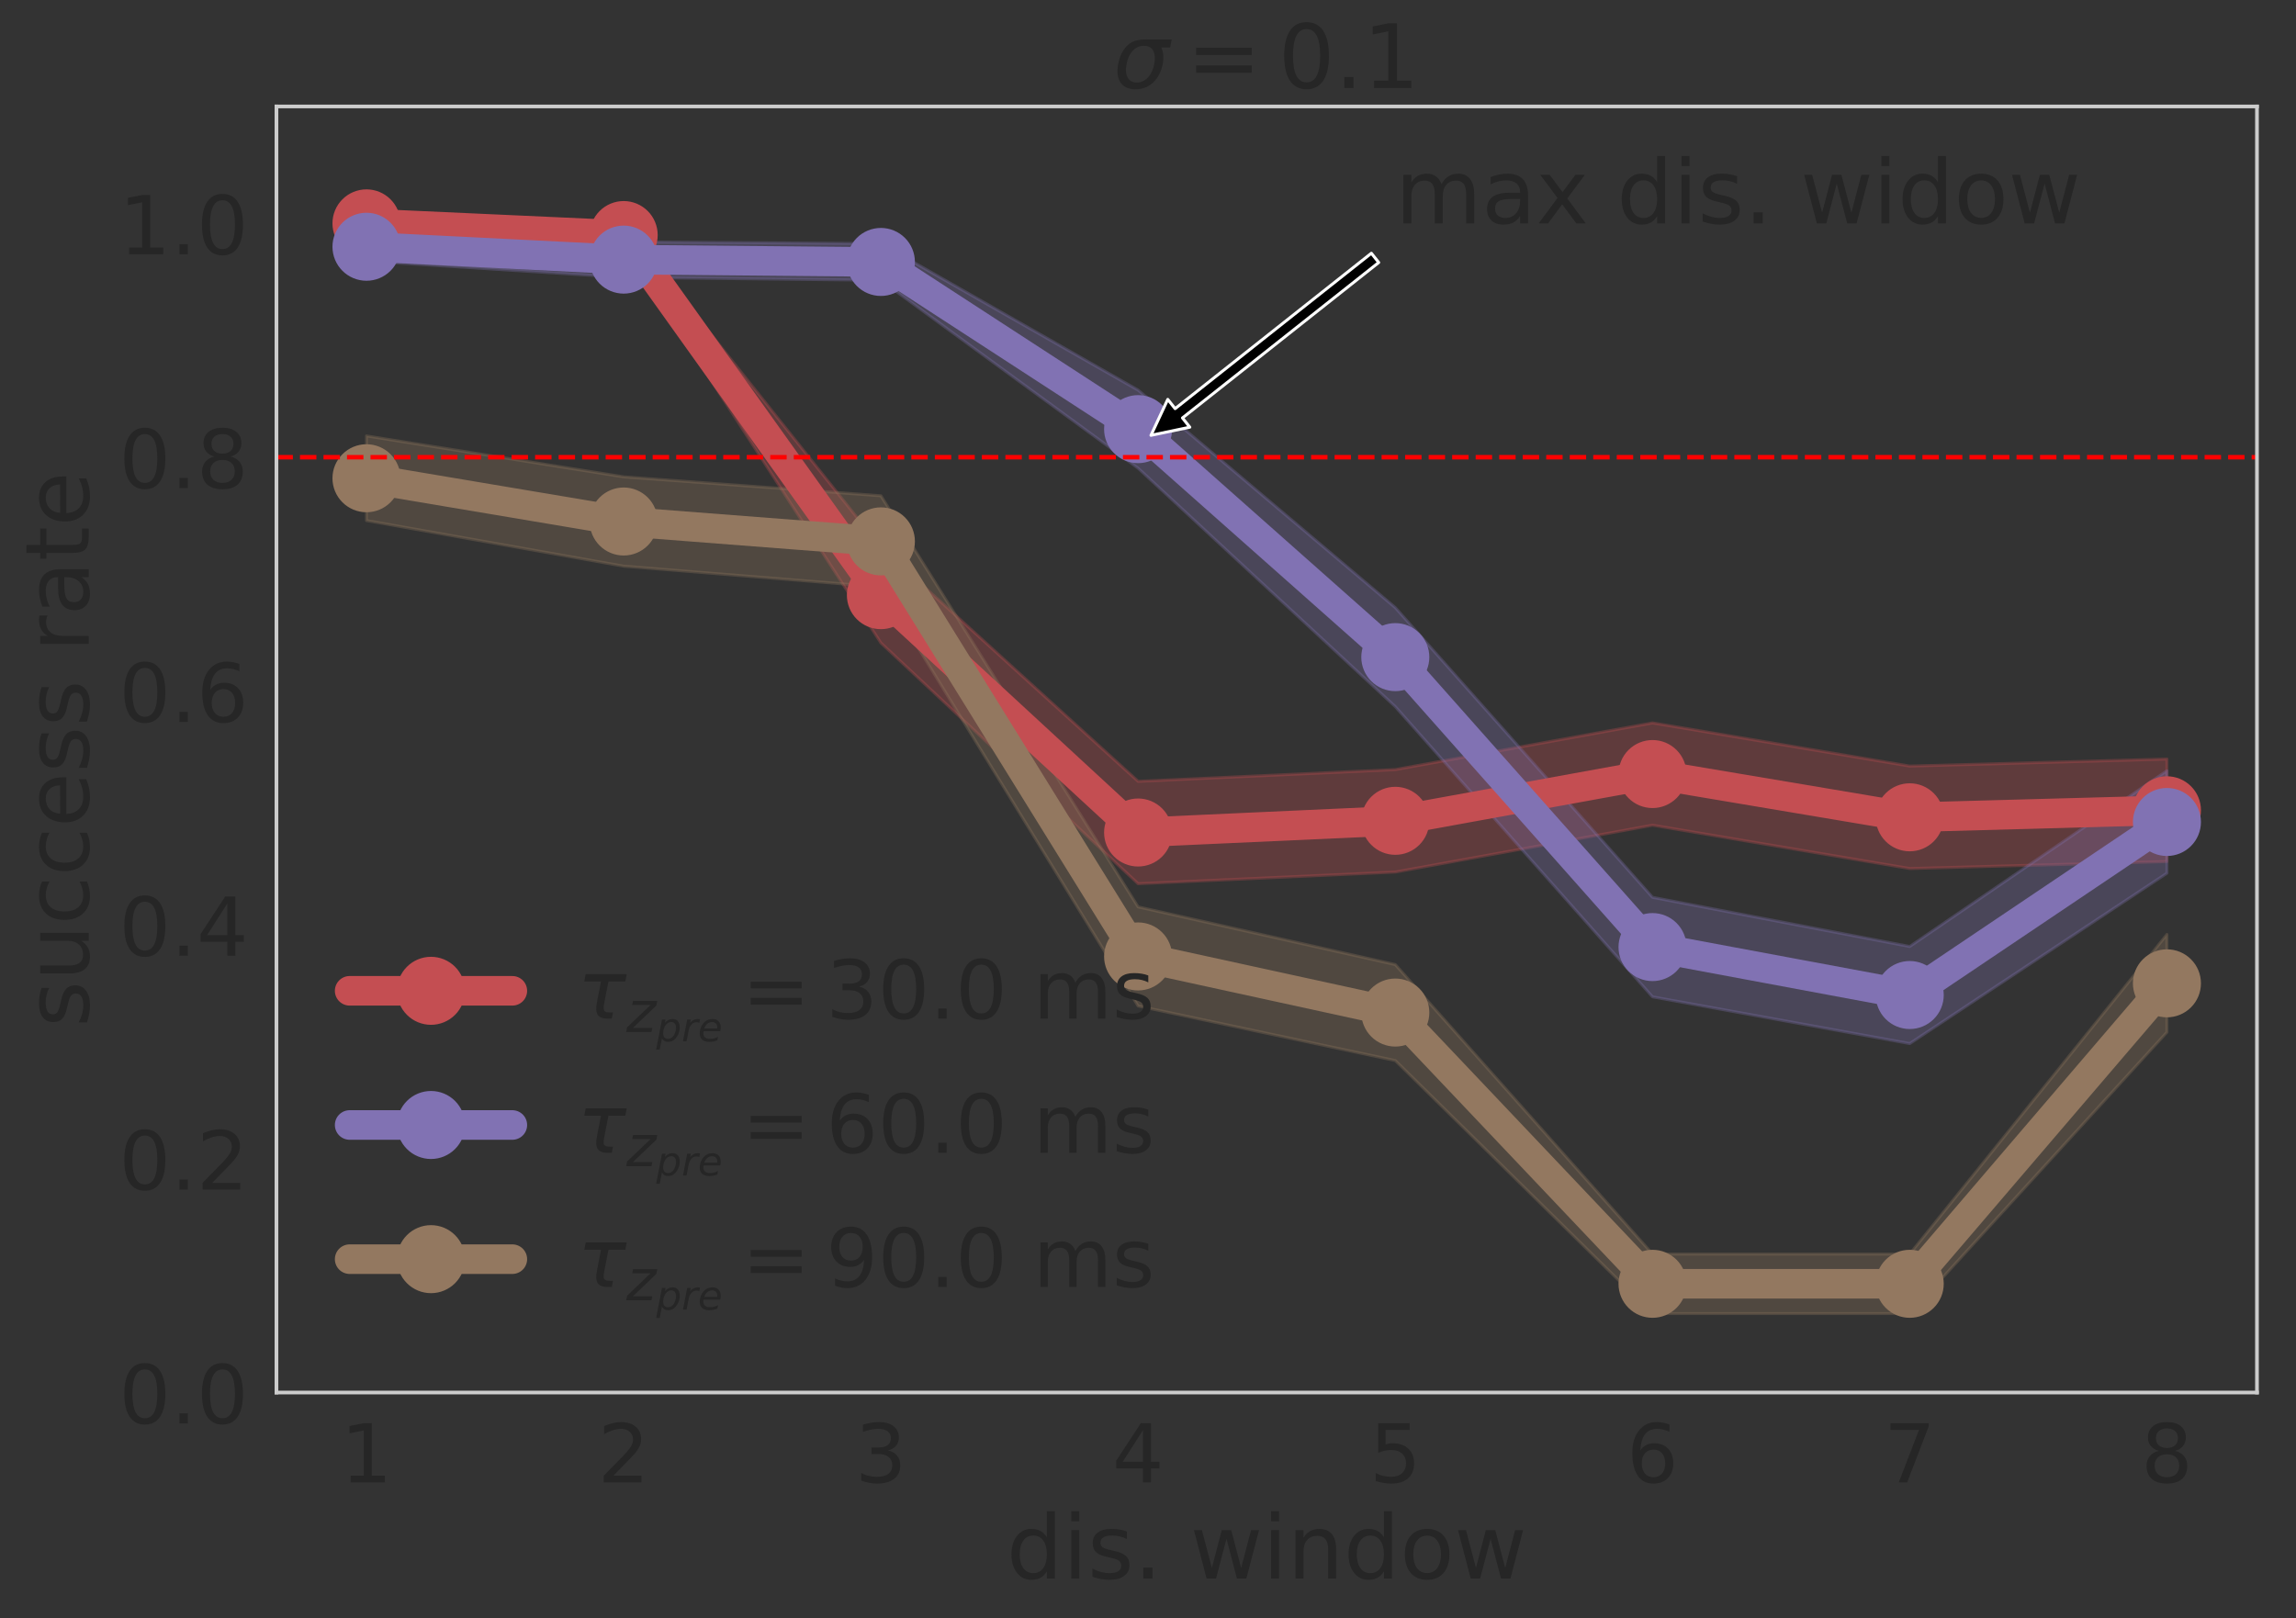 <?xml version="1.0" encoding="utf-8" standalone="no"?>
<!DOCTYPE svg PUBLIC "-//W3C//DTD SVG 1.1//EN"
  "http://www.w3.org/Graphics/SVG/1.1/DTD/svg11.dtd">
<!-- Created with matplotlib (http://matplotlib.org/) -->
<svg height="547.225pt" version="1.1" viewBox="0 0 776.268 547.225" width="776.268pt" xmlns="http://www.w3.org/2000/svg" xmlns:xlink="http://www.w3.org/1999/xlink">
 <rect x="0" y="0" width="776.268" height="547.225" fill="#333333" stroke="none"/>
 <defs>
  <style type="text/css">
*{stroke-linecap:butt;stroke-linejoin:round;}
  </style>
 </defs>
 <g id="figure_1">
  <g id="patch_1">
   <path d="M 0 547.225 
L 776.268 547.225 
L 776.268 0 
L 0 0 
z
" style="fill:none;"/>
  </g>
  <g id="axes_1">
   <g id="patch_2">
    <path d="M 93.468 470.875 
L 763.068 470.875 
L 763.068 35.995 
L 93.468 35.995 
z
" style="fill:none;"/>
   </g>
   <g id="matplotlib.axis_1">
    <g id="xtick_1">
     <g id="text_1">
      <!-- 1 -->
      <defs>
       <path d="M 12.406 8.297 
L 28.516 8.297 
L 28.516 63.922 
L 10.984 60.406 
L 10.984 69.391 
L 28.422 72.906 
L 38.281 72.906 
L 38.281 8.297 
L 54.391 8.297 
L 54.391 0 
L 12.406 0 
z
" id="DejaVuSans-31"/>
      </defs>
      <g style="fill:#262626;" transform="translate(115.156 501.271)scale(0.275 -0.275)">
       <use xlink:href="#DejaVuSans-31"/>
      </g>
     </g>
    </g>
    <g id="xtick_2">
     <g id="text_2">
      <!-- 2 -->
      <defs>
       <path d="M 19.188 8.297 
L 53.609 8.297 
L 53.609 0 
L 7.328 0 
L 7.328 8.297 
Q 12.938 14.109 22.625 23.891 
Q 32.328 33.688 34.812 36.531 
Q 39.547 41.844 41.422 45.531 
Q 43.312 49.219 43.312 52.781 
Q 43.312 58.594 39.234 62.25 
Q 35.156 65.922 28.609 65.922 
Q 23.969 65.922 18.812 64.312 
Q 13.672 62.703 7.812 59.422 
L 7.812 69.391 
Q 13.766 71.781 18.938 73 
Q 24.125 74.219 28.422 74.219 
Q 39.75 74.219 46.484 68.547 
Q 53.219 62.891 53.219 53.422 
Q 53.219 48.922 51.531 44.891 
Q 49.859 40.875 45.406 35.406 
Q 44.188 33.984 37.641 27.219 
Q 31.109 20.453 19.188 8.297 
z
" id="DejaVuSans-32"/>
      </defs>
      <g style="fill:#262626;" transform="translate(202.117 501.271)scale(0.275 -0.275)">
       <use xlink:href="#DejaVuSans-32"/>
      </g>
     </g>
    </g>
    <g id="xtick_3">
     <g id="text_3">
      <!-- 3 -->
      <defs>
       <path d="M 40.578 39.312 
Q 47.656 37.797 51.625 33 
Q 55.609 28.219 55.609 21.188 
Q 55.609 10.406 48.188 4.484 
Q 40.766 -1.422 27.094 -1.422 
Q 22.516 -1.422 17.656 -0.516 
Q 12.797 0.391 7.625 2.203 
L 7.625 11.719 
Q 11.719 9.328 16.594 8.109 
Q 21.484 6.891 26.812 6.891 
Q 36.078 6.891 40.938 10.547 
Q 45.797 14.203 45.797 21.188 
Q 45.797 27.641 41.281 31.266 
Q 36.766 34.906 28.719 34.906 
L 20.219 34.906 
L 20.219 43.016 
L 29.109 43.016 
Q 36.375 43.016 40.234 45.922 
Q 44.094 48.828 44.094 54.297 
Q 44.094 59.906 40.109 62.906 
Q 36.141 65.922 28.719 65.922 
Q 24.656 65.922 20.016 65.031 
Q 15.375 64.156 9.812 62.312 
L 9.812 71.094 
Q 15.438 72.656 20.344 73.438 
Q 25.25 74.219 29.594 74.219 
Q 40.828 74.219 47.359 69.109 
Q 53.906 64.016 53.906 55.328 
Q 53.906 49.266 50.438 45.094 
Q 46.969 40.922 40.578 39.312 
z
" id="DejaVuSans-33"/>
      </defs>
      <g style="fill:#262626;" transform="translate(289.078 501.271)scale(0.275 -0.275)">
       <use xlink:href="#DejaVuSans-33"/>
      </g>
     </g>
    </g>
    <g id="xtick_4">
     <g id="text_4">
      <!-- 4 -->
      <defs>
       <path d="M 37.797 64.312 
L 12.891 25.391 
L 37.797 25.391 
z
M 35.203 72.906 
L 47.609 72.906 
L 47.609 25.391 
L 58.016 25.391 
L 58.016 17.188 
L 47.609 17.188 
L 47.609 0 
L 37.797 0 
L 37.797 17.188 
L 4.891 17.188 
L 4.891 26.703 
z
" id="DejaVuSans-34"/>
      </defs>
      <g style="fill:#262626;" transform="translate(376.039 501.271)scale(0.275 -0.275)">
       <use xlink:href="#DejaVuSans-34"/>
      </g>
     </g>
    </g>
    <g id="xtick_5">
     <g id="text_5">
      <!-- 5 -->
      <defs>
       <path d="M 10.797 72.906 
L 49.516 72.906 
L 49.516 64.594 
L 19.828 64.594 
L 19.828 46.734 
Q 21.969 47.469 24.109 47.828 
Q 26.266 48.188 28.422 48.188 
Q 40.625 48.188 47.75 41.5 
Q 54.891 34.812 54.891 23.391 
Q 54.891 11.625 47.562 5.094 
Q 40.234 -1.422 26.906 -1.422 
Q 22.312 -1.422 17.547 -0.641 
Q 12.797 0.141 7.719 1.703 
L 7.719 11.625 
Q 12.109 9.234 16.797 8.062 
Q 21.484 6.891 26.703 6.891 
Q 35.156 6.891 40.078 11.328 
Q 45.016 15.766 45.016 23.391 
Q 45.016 31 40.078 35.438 
Q 35.156 39.891 26.703 39.891 
Q 22.75 39.891 18.812 39.016 
Q 14.891 38.141 10.797 36.281 
z
" id="DejaVuSans-35"/>
      </defs>
      <g style="fill:#262626;" transform="translate(463 501.271)scale(0.275 -0.275)">
       <use xlink:href="#DejaVuSans-35"/>
      </g>
     </g>
    </g>
    <g id="xtick_6">
     <g id="text_6">
      <!-- 6 -->
      <defs>
       <path d="M 33.016 40.375 
Q 26.375 40.375 22.484 35.828 
Q 18.609 31.297 18.609 23.391 
Q 18.609 15.531 22.484 10.953 
Q 26.375 6.391 33.016 6.391 
Q 39.656 6.391 43.531 10.953 
Q 47.406 15.531 47.406 23.391 
Q 47.406 31.297 43.531 35.828 
Q 39.656 40.375 33.016 40.375 
z
M 52.594 71.297 
L 52.594 62.312 
Q 48.875 64.062 45.094 64.984 
Q 41.312 65.922 37.594 65.922 
Q 27.828 65.922 22.672 59.328 
Q 17.531 52.734 16.797 39.406 
Q 19.672 43.656 24.016 45.922 
Q 28.375 48.188 33.594 48.188 
Q 44.578 48.188 50.953 41.516 
Q 57.328 34.859 57.328 23.391 
Q 57.328 12.156 50.688 5.359 
Q 44.047 -1.422 33.016 -1.422 
Q 20.359 -1.422 13.672 8.266 
Q 6.984 17.969 6.984 36.375 
Q 6.984 53.656 15.188 63.938 
Q 23.391 74.219 37.203 74.219 
Q 40.922 74.219 44.703 73.484 
Q 48.484 72.75 52.594 71.297 
z
" id="DejaVuSans-36"/>
      </defs>
      <g style="fill:#262626;" transform="translate(549.961 501.271)scale(0.275 -0.275)">
       <use xlink:href="#DejaVuSans-36"/>
      </g>
     </g>
    </g>
    <g id="xtick_7">
     <g id="text_7">
      <!-- 7 -->
      <defs>
       <path d="M 8.203 72.906 
L 55.078 72.906 
L 55.078 68.703 
L 28.609 0 
L 18.312 0 
L 43.219 64.594 
L 8.203 64.594 
z
" id="DejaVuSans-37"/>
      </defs>
      <g style="fill:#262626;" transform="translate(636.922 501.271)scale(0.275 -0.275)">
       <use xlink:href="#DejaVuSans-37"/>
      </g>
     </g>
    </g>
    <g id="xtick_8">
     <g id="text_8">
      <!-- 8 -->
      <defs>
       <path d="M 31.781 34.625 
Q 24.75 34.625 20.719 30.859 
Q 16.703 27.094 16.703 20.516 
Q 16.703 13.922 20.719 10.156 
Q 24.75 6.391 31.781 6.391 
Q 38.812 6.391 42.859 10.172 
Q 46.922 13.969 46.922 20.516 
Q 46.922 27.094 42.891 30.859 
Q 38.875 34.625 31.781 34.625 
z
M 21.922 38.812 
Q 15.578 40.375 12.031 44.719 
Q 8.5 49.078 8.5 55.328 
Q 8.5 64.062 14.719 69.141 
Q 20.953 74.219 31.781 74.219 
Q 42.672 74.219 48.875 69.141 
Q 55.078 64.062 55.078 55.328 
Q 55.078 49.078 51.531 44.719 
Q 48 40.375 41.703 38.812 
Q 48.828 37.156 52.797 32.312 
Q 56.781 27.484 56.781 20.516 
Q 56.781 9.906 50.312 4.234 
Q 43.844 -1.422 31.781 -1.422 
Q 19.734 -1.422 13.25 4.234 
Q 6.781 9.906 6.781 20.516 
Q 6.781 27.484 10.781 32.312 
Q 14.797 37.156 21.922 38.812 
z
M 18.312 54.391 
Q 18.312 48.734 21.844 45.562 
Q 25.391 42.391 31.781 42.391 
Q 38.141 42.391 41.719 45.562 
Q 45.312 48.734 45.312 54.391 
Q 45.312 60.062 41.719 63.234 
Q 38.141 66.406 31.781 66.406 
Q 25.391 66.406 21.844 63.234 
Q 18.312 60.062 18.312 54.391 
z
" id="DejaVuSans-38"/>
      </defs>
      <g style="fill:#262626;" transform="translate(723.883 501.271)scale(0.275 -0.275)">
       <use xlink:href="#DejaVuSans-38"/>
      </g>
     </g>
    </g>
    <g id="text_9">
     <!-- dis. window -->
     <defs>
      <path d="M 45.406 46.391 
L 45.406 75.984 
L 54.391 75.984 
L 54.391 0 
L 45.406 0 
L 45.406 8.203 
Q 42.578 3.328 38.25 0.953 
Q 33.938 -1.422 27.875 -1.422 
Q 17.969 -1.422 11.734 6.484 
Q 5.516 14.406 5.516 27.297 
Q 5.516 40.188 11.734 48.094 
Q 17.969 56 27.875 56 
Q 33.938 56 38.25 53.625 
Q 42.578 51.266 45.406 46.391 
z
M 14.797 27.297 
Q 14.797 17.391 18.875 11.75 
Q 22.953 6.109 30.078 6.109 
Q 37.203 6.109 41.297 11.75 
Q 45.406 17.391 45.406 27.297 
Q 45.406 37.203 41.297 42.844 
Q 37.203 48.484 30.078 48.484 
Q 22.953 48.484 18.875 42.844 
Q 14.797 37.203 14.797 27.297 
z
" id="DejaVuSans-64"/>
      <path d="M 9.422 54.688 
L 18.406 54.688 
L 18.406 0 
L 9.422 0 
z
M 9.422 75.984 
L 18.406 75.984 
L 18.406 64.594 
L 9.422 64.594 
z
" id="DejaVuSans-69"/>
      <path d="M 44.281 53.078 
L 44.281 44.578 
Q 40.484 46.531 36.375 47.5 
Q 32.281 48.484 27.875 48.484 
Q 21.188 48.484 17.844 46.438 
Q 14.5 44.391 14.5 40.281 
Q 14.5 37.156 16.891 35.375 
Q 19.281 33.594 26.516 31.984 
L 29.594 31.297 
Q 39.156 29.25 43.188 25.516 
Q 47.219 21.781 47.219 15.094 
Q 47.219 7.469 41.188 3.016 
Q 35.156 -1.422 24.609 -1.422 
Q 20.219 -1.422 15.453 -0.562 
Q 10.688 0.297 5.422 2 
L 5.422 11.281 
Q 10.406 8.688 15.234 7.391 
Q 20.062 6.109 24.812 6.109 
Q 31.156 6.109 34.562 8.281 
Q 37.984 10.453 37.984 14.406 
Q 37.984 18.062 35.516 20.016 
Q 33.062 21.969 24.703 23.781 
L 21.578 24.516 
Q 13.234 26.266 9.516 29.906 
Q 5.812 33.547 5.812 39.891 
Q 5.812 47.609 11.281 51.797 
Q 16.75 56 26.812 56 
Q 31.781 56 36.172 55.266 
Q 40.578 54.547 44.281 53.078 
z
" id="DejaVuSans-73"/>
      <path d="M 10.688 12.406 
L 21 12.406 
L 21 0 
L 10.688 0 
z
" id="DejaVuSans-2e"/>
      <path id="DejaVuSans-20"/>
      <path d="M 4.203 54.688 
L 13.188 54.688 
L 24.422 12.016 
L 35.594 54.688 
L 46.188 54.688 
L 57.422 12.016 
L 68.609 54.688 
L 77.594 54.688 
L 63.281 0 
L 52.688 0 
L 40.922 44.828 
L 29.109 0 
L 18.5 0 
z
" id="DejaVuSans-77"/>
      <path d="M 54.891 33.016 
L 54.891 0 
L 45.906 0 
L 45.906 32.719 
Q 45.906 40.484 42.875 44.328 
Q 39.844 48.188 33.797 48.188 
Q 26.516 48.188 22.312 43.547 
Q 18.109 38.922 18.109 30.906 
L 18.109 0 
L 9.078 0 
L 9.078 54.688 
L 18.109 54.688 
L 18.109 46.188 
Q 21.344 51.125 25.703 53.562 
Q 30.078 56 35.797 56 
Q 45.219 56 50.047 50.172 
Q 54.891 44.344 54.891 33.016 
z
" id="DejaVuSans-6e"/>
      <path d="M 30.609 48.391 
Q 23.391 48.391 19.188 42.75 
Q 14.984 37.109 14.984 27.297 
Q 14.984 17.484 19.156 11.844 
Q 23.344 6.203 30.609 6.203 
Q 37.797 6.203 41.984 11.859 
Q 46.188 17.531 46.188 27.297 
Q 46.188 37.016 41.984 42.703 
Q 37.797 48.391 30.609 48.391 
z
M 30.609 56 
Q 42.328 56 49.016 48.375 
Q 55.719 40.766 55.719 27.297 
Q 55.719 13.875 49.016 6.219 
Q 42.328 -1.422 30.609 -1.422 
Q 18.844 -1.422 12.172 6.219 
Q 5.516 13.875 5.516 27.297 
Q 5.516 40.766 12.172 48.375 
Q 18.844 56 30.609 56 
z
" id="DejaVuSans-6f"/>
     </defs>
     <g style="fill:#262626;" transform="translate(340.321 533.785)scale(0.3 -0.3)">
      <use xlink:href="#DejaVuSans-64"/>
      <use x="63.477" xlink:href="#DejaVuSans-69"/>
      <use x="91.26" xlink:href="#DejaVuSans-73"/>
      <use x="143.359" xlink:href="#DejaVuSans-2e"/>
      <use x="175.146" xlink:href="#DejaVuSans-20"/>
      <use x="206.934" xlink:href="#DejaVuSans-77"/>
      <use x="288.721" xlink:href="#DejaVuSans-69"/>
      <use x="316.504" xlink:href="#DejaVuSans-6e"/>
      <use x="379.883" xlink:href="#DejaVuSans-64"/>
      <use x="443.359" xlink:href="#DejaVuSans-6f"/>
      <use x="504.541" xlink:href="#DejaVuSans-77"/>
     </g>
    </g>
   </g>
   <g id="matplotlib.axis_2">
    <g id="ytick_1">
     <g id="text_10">
      <!-- 0.0 -->
      <defs>
       <path d="M 31.781 66.406 
Q 24.172 66.406 20.328 58.906 
Q 16.5 51.422 16.5 36.375 
Q 16.5 21.391 20.328 13.891 
Q 24.172 6.391 31.781 6.391 
Q 39.453 6.391 43.281 13.891 
Q 47.125 21.391 47.125 36.375 
Q 47.125 51.422 43.281 58.906 
Q 39.453 66.406 31.781 66.406 
z
M 31.781 74.219 
Q 44.047 74.219 50.516 64.516 
Q 56.984 54.828 56.984 36.375 
Q 56.984 17.969 50.516 8.266 
Q 44.047 -1.422 31.781 -1.422 
Q 19.531 -1.422 13.062 8.266 
Q 6.594 17.969 6.594 36.375 
Q 6.594 54.828 13.062 64.516 
Q 19.531 74.219 31.781 74.219 
z
" id="DejaVuSans-30"/>
      </defs>
      <g style="fill:#262626;" transform="translate(40.234 481.323)scale(0.275 -0.275)">
       <use xlink:href="#DejaVuSans-30"/>
       <use x="63.623" xlink:href="#DejaVuSans-2e"/>
       <use x="95.41" xlink:href="#DejaVuSans-30"/>
      </g>
     </g>
    </g>
    <g id="ytick_2">
     <g id="text_11">
      <!-- 0.2 -->
      <g style="fill:#262626;" transform="translate(40.234 402.254)scale(0.275 -0.275)">
       <use xlink:href="#DejaVuSans-30"/>
       <use x="63.623" xlink:href="#DejaVuSans-2e"/>
       <use x="95.41" xlink:href="#DejaVuSans-32"/>
      </g>
     </g>
    </g>
    <g id="ytick_3">
     <g id="text_12">
      <!-- 0.4 -->
      <g style="fill:#262626;" transform="translate(40.234 323.185)scale(0.275 -0.275)">
       <use xlink:href="#DejaVuSans-30"/>
       <use x="63.623" xlink:href="#DejaVuSans-2e"/>
       <use x="95.41" xlink:href="#DejaVuSans-34"/>
      </g>
     </g>
    </g>
    <g id="ytick_4">
     <g id="text_13">
      <!-- 0.6 -->
      <g style="fill:#262626;" transform="translate(40.234 244.116)scale(0.275 -0.275)">
       <use xlink:href="#DejaVuSans-30"/>
       <use x="63.623" xlink:href="#DejaVuSans-2e"/>
       <use x="95.41" xlink:href="#DejaVuSans-36"/>
      </g>
     </g>
    </g>
    <g id="ytick_5">
     <g id="text_14">
      <!-- 0.8 -->
      <g style="fill:#262626;" transform="translate(40.234 165.047)scale(0.275 -0.275)">
       <use xlink:href="#DejaVuSans-30"/>
       <use x="63.623" xlink:href="#DejaVuSans-2e"/>
       <use x="95.41" xlink:href="#DejaVuSans-38"/>
      </g>
     </g>
    </g>
    <g id="ytick_6">
     <g id="text_15">
      <!-- 1.0 -->
      <g style="fill:#262626;" transform="translate(40.234 85.978)scale(0.275 -0.275)">
       <use xlink:href="#DejaVuSans-31"/>
       <use x="63.623" xlink:href="#DejaVuSans-2e"/>
       <use x="95.41" xlink:href="#DejaVuSans-30"/>
      </g>
     </g>
    </g>
    <g id="text_16">
     <!-- success rate -->
     <defs>
      <path d="M 8.5 21.578 
L 8.5 54.688 
L 17.484 54.688 
L 17.484 21.922 
Q 17.484 14.156 20.5 10.266 
Q 23.531 6.391 29.594 6.391 
Q 36.859 6.391 41.078 11.031 
Q 45.312 15.672 45.312 23.688 
L 45.312 54.688 
L 54.297 54.688 
L 54.297 0 
L 45.312 0 
L 45.312 8.406 
Q 42.047 3.422 37.719 1 
Q 33.406 -1.422 27.688 -1.422 
Q 18.266 -1.422 13.375 4.438 
Q 8.5 10.297 8.5 21.578 
z
M 31.109 56 
z
" id="DejaVuSans-75"/>
      <path d="M 48.781 52.594 
L 48.781 44.188 
Q 44.969 46.297 41.141 47.344 
Q 37.312 48.391 33.406 48.391 
Q 24.656 48.391 19.812 42.844 
Q 14.984 37.312 14.984 27.297 
Q 14.984 17.281 19.812 11.734 
Q 24.656 6.203 33.406 6.203 
Q 37.312 6.203 41.141 7.25 
Q 44.969 8.297 48.781 10.406 
L 48.781 2.094 
Q 45.016 0.344 40.984 -0.531 
Q 36.969 -1.422 32.422 -1.422 
Q 20.062 -1.422 12.781 6.344 
Q 5.516 14.109 5.516 27.297 
Q 5.516 40.672 12.859 48.328 
Q 20.219 56 33.016 56 
Q 37.156 56 41.109 55.141 
Q 45.062 54.297 48.781 52.594 
z
" id="DejaVuSans-63"/>
      <path d="M 56.203 29.594 
L 56.203 25.203 
L 14.891 25.203 
Q 15.484 15.922 20.484 11.062 
Q 25.484 6.203 34.422 6.203 
Q 39.594 6.203 44.453 7.469 
Q 49.312 8.734 54.109 11.281 
L 54.109 2.781 
Q 49.266 0.734 44.188 -0.344 
Q 39.109 -1.422 33.891 -1.422 
Q 20.797 -1.422 13.156 6.188 
Q 5.516 13.812 5.516 26.812 
Q 5.516 40.234 12.766 48.109 
Q 20.016 56 32.328 56 
Q 43.359 56 49.781 48.891 
Q 56.203 41.797 56.203 29.594 
z
M 47.219 32.234 
Q 47.125 39.594 43.094 43.984 
Q 39.062 48.391 32.422 48.391 
Q 24.906 48.391 20.391 44.141 
Q 15.875 39.891 15.188 32.172 
z
" id="DejaVuSans-65"/>
      <path d="M 41.109 46.297 
Q 39.594 47.172 37.812 47.578 
Q 36.031 48 33.891 48 
Q 26.266 48 22.188 43.047 
Q 18.109 38.094 18.109 28.812 
L 18.109 0 
L 9.078 0 
L 9.078 54.688 
L 18.109 54.688 
L 18.109 46.188 
Q 20.953 51.172 25.484 53.578 
Q 30.031 56 36.531 56 
Q 37.453 56 38.578 55.875 
Q 39.703 55.766 41.062 55.516 
z
" id="DejaVuSans-72"/>
      <path d="M 34.281 27.484 
Q 23.391 27.484 19.188 25 
Q 14.984 22.516 14.984 16.5 
Q 14.984 11.719 18.141 8.906 
Q 21.297 6.109 26.703 6.109 
Q 34.188 6.109 38.703 11.406 
Q 43.219 16.703 43.219 25.484 
L 43.219 27.484 
z
M 52.203 31.203 
L 52.203 0 
L 43.219 0 
L 43.219 8.297 
Q 40.141 3.328 35.547 0.953 
Q 30.953 -1.422 24.312 -1.422 
Q 15.922 -1.422 10.953 3.297 
Q 6 8.016 6 15.922 
Q 6 25.141 12.172 29.828 
Q 18.359 34.516 30.609 34.516 
L 43.219 34.516 
L 43.219 35.406 
Q 43.219 41.609 39.141 45 
Q 35.062 48.391 27.688 48.391 
Q 23 48.391 18.547 47.266 
Q 14.109 46.141 10.016 43.891 
L 10.016 52.203 
Q 14.938 54.109 19.578 55.047 
Q 24.219 56 28.609 56 
Q 40.484 56 46.344 49.844 
Q 52.203 43.703 52.203 31.203 
z
" id="DejaVuSans-61"/>
      <path d="M 18.312 70.219 
L 18.312 54.688 
L 36.812 54.688 
L 36.812 47.703 
L 18.312 47.703 
L 18.312 18.016 
Q 18.312 11.328 20.141 9.422 
Q 21.969 7.516 27.594 7.516 
L 36.812 7.516 
L 36.812 0 
L 27.594 0 
Q 17.188 0 13.234 3.875 
Q 9.281 7.766 9.281 18.016 
L 9.281 47.703 
L 2.688 47.703 
L 2.688 54.688 
L 9.281 54.688 
L 9.281 70.219 
z
" id="DejaVuSans-74"/>
     </defs>
     <g style="fill:#262626;" transform="translate(29.995 347.345)rotate(-90)scale(0.3 -0.3)">
      <use xlink:href="#DejaVuSans-73"/>
      <use x="52.1" xlink:href="#DejaVuSans-75"/>
      <use x="115.479" xlink:href="#DejaVuSans-63"/>
      <use x="170.459" xlink:href="#DejaVuSans-63"/>
      <use x="225.439" xlink:href="#DejaVuSans-65"/>
      <use x="286.963" xlink:href="#DejaVuSans-73"/>
      <use x="339.062" xlink:href="#DejaVuSans-73"/>
      <use x="391.162" xlink:href="#DejaVuSans-20"/>
      <use x="422.949" xlink:href="#DejaVuSans-72"/>
      <use x="464.062" xlink:href="#DejaVuSans-61"/>
      <use x="525.342" xlink:href="#DejaVuSans-74"/>
      <use x="564.551" xlink:href="#DejaVuSans-65"/>
     </g>
    </g>
   </g>
   <g id="PolyCollection_1">
    <defs>
     <path d="M 123.904 -471.695 
L 123.904 -471.695 
L 210.865 -464.293 
L 297.826 -329.837 
L 384.787 -248.409 
L 471.748 -252.351 
L 558.71 -268.19 
L 645.671 -253.535 
L 732.632 -255.905 
L 732.632 -290.558 
L 732.632 -290.558 
L 645.671 -288.183 
L 558.71 -302.784 
L 471.748 -286.995 
L 384.787 -283.031 
L 297.826 -362.113 
L 210.865 -471.189 
L 123.904 -471.695 
z
" id="mabcf42ff8d" style="stroke:#c44e52;stroke-opacity:0.3;"/>
    </defs>
    <g clip-path="url(#p4c31065d3e)">
     <use style="fill:#c44e52;fill-opacity:0.3;stroke:#c44e52;stroke-opacity:0.3;" x="0" xlink:href="#mabcf42ff8d" y="547.225"/>
    </g>
   </g>
   <g id="PolyCollection_2">
    <defs>
     <path d="M 123.904 -468.639 
L 123.904 -458.936 
L 210.865 -453.433 
L 297.826 -452.458 
L 384.787 -388.917 
L 471.748 -308.282 
L 558.71 -210.147 
L 645.671 -194.351 
L 732.632 -251.956 
L 732.632 -286.599 
L 732.632 -286.599 
L 645.671 -227.182 
L 558.71 -243.804 
L 471.748 -341.761 
L 384.787 -415.31 
L 297.826 -464.839 
L 210.865 -465.445 
L 123.904 -468.639 
z
" id="m03d7e97e68" style="stroke:#8172b3;stroke-opacity:0.3;"/>
    </defs>
    <g clip-path="url(#p4c31065d3e)">
     <use style="fill:#8172b3;fill-opacity:0.3;stroke:#8172b3;stroke-opacity:0.3;" x="0" xlink:href="#m03d7e97e68" y="547.225"/>
    </g>
   </g>
   <g id="PolyCollection_3">
    <defs>
     <path d="M 123.904 -399.817 
L 123.904 -371.202 
L 210.865 -355.778 
L 297.826 -348.741 
L 384.787 -207.055 
L 471.748 -188.606 
L 558.71 -103.052 
L 645.671 -103.052 
L 732.632 -198.192 
L 732.632 -231.249 
L 732.632 -231.249 
L 645.671 -123.181 
L 558.71 -123.181 
L 471.748 -221.067 
L 384.787 -240.571 
L 297.826 -379.581 
L 210.865 -385.985 
L 123.904 -399.817 
z
" id="m9ee5b41e86" style="stroke:#937860;stroke-opacity:0.3;"/>
    </defs>
    <g clip-path="url(#p4c31065d3e)">
     <use style="fill:#937860;fill-opacity:0.3;stroke:#937860;stroke-opacity:0.3;" x="0" xlink:href="#m9ee5b41e86" y="547.225"/>
    </g>
   </g>
   <g id="line2d_1">
    <path clip-path="url(#p4c31065d3e)" d="M 123.904 75.53 
L 210.865 79.483 
L 297.826 201.25 
L 384.787 281.505 
L 471.748 277.551 
L 558.71 261.738 
L 645.671 276.365 
L 732.632 273.993 
" style="fill:none;stroke:#c44e52;stroke-linecap:round;stroke-width:10;"/>
    <defs>
     <path d="M 0 11 
C 2.917 11 5.715 9.841 7.778 7.778 
C 9.841 5.715 11 2.917 11 0 
C 11 -2.917 9.841 -5.715 7.778 -7.778 
C 5.715 -9.841 2.917 -11 0 -11 
C -2.917 -11 -5.715 -9.841 -7.778 -7.778 
C -9.841 -5.715 -11 -2.917 -11 0 
C -11 2.917 -9.841 5.715 -7.778 7.778 
C -5.715 9.841 -2.917 11 0 11 
z
" id="m6495ee7518" style="stroke:#c44e52;"/>
    </defs>
    <g clip-path="url(#p4c31065d3e)">
     <use style="fill:#c44e52;stroke:#c44e52;" x="123.904" xlink:href="#m6495ee7518" y="75.53"/>
     <use style="fill:#c44e52;stroke:#c44e52;" x="210.865" xlink:href="#m6495ee7518" y="79.483"/>
     <use style="fill:#c44e52;stroke:#c44e52;" x="297.826" xlink:href="#m6495ee7518" y="201.25"/>
     <use style="fill:#c44e52;stroke:#c44e52;" x="384.787" xlink:href="#m6495ee7518" y="281.505"/>
     <use style="fill:#c44e52;stroke:#c44e52;" x="471.748" xlink:href="#m6495ee7518" y="277.551"/>
     <use style="fill:#c44e52;stroke:#c44e52;" x="558.71" xlink:href="#m6495ee7518" y="261.738"/>
     <use style="fill:#c44e52;stroke:#c44e52;" x="645.671" xlink:href="#m6495ee7518" y="276.365"/>
     <use style="fill:#c44e52;stroke:#c44e52;" x="732.632" xlink:href="#m6495ee7518" y="273.993"/>
    </g>
   </g>
   <g id="line2d_2">
    <path clip-path="url(#p4c31065d3e)" d="M 123.904 83.437 
L 210.865 87.786 
L 297.826 88.576 
L 384.787 145.111 
L 471.748 222.203 
L 558.71 320.249 
L 645.671 336.458 
L 732.632 277.947 
" style="fill:none;stroke:#8172b3;stroke-linecap:round;stroke-width:10;"/>
    <defs>
     <path d="M 0 11 
C 2.917 11 5.715 9.841 7.778 7.778 
C 9.841 5.715 11 2.917 11 0 
C 11 -2.917 9.841 -5.715 7.778 -7.778 
C 5.715 -9.841 2.917 -11 0 -11 
C -2.917 -11 -5.715 -9.841 -7.778 -7.778 
C -9.841 -5.715 -11 -2.917 -11 0 
C -11 2.917 -9.841 5.715 -7.778 7.778 
C -5.715 9.841 -2.917 11 0 11 
z
" id="ma3066408e7" style="stroke:#8172b3;"/>
    </defs>
    <g clip-path="url(#p4c31065d3e)">
     <use style="fill:#8172b3;stroke:#8172b3;" x="123.904" xlink:href="#ma3066408e7" y="83.437"/>
     <use style="fill:#8172b3;stroke:#8172b3;" x="210.865" xlink:href="#ma3066408e7" y="87.786"/>
     <use style="fill:#8172b3;stroke:#8172b3;" x="297.826" xlink:href="#ma3066408e7" y="88.576"/>
     <use style="fill:#8172b3;stroke:#8172b3;" x="384.787" xlink:href="#ma3066408e7" y="145.111"/>
     <use style="fill:#8172b3;stroke:#8172b3;" x="471.748" xlink:href="#ma3066408e7" y="222.203"/>
     <use style="fill:#8172b3;stroke:#8172b3;" x="558.71" xlink:href="#ma3066408e7" y="320.249"/>
     <use style="fill:#8172b3;stroke:#8172b3;" x="645.671" xlink:href="#ma3066408e7" y="336.458"/>
     <use style="fill:#8172b3;stroke:#8172b3;" x="732.632" xlink:href="#ma3066408e7" y="277.947"/>
    </g>
   </g>
   <g id="line2d_3">
    <path clip-path="url(#p4c31065d3e)" d="M 123.904 161.715 
L 210.865 176.343 
L 297.826 183.064 
L 384.787 323.411 
L 471.748 342.388 
L 558.71 434.108 
L 645.671 434.108 
L 732.632 332.504 
" style="fill:none;stroke:#937860;stroke-linecap:round;stroke-width:10;"/>
    <defs>
     <path d="M 0 11 
C 2.917 11 5.715 9.841 7.778 7.778 
C 9.841 5.715 11 2.917 11 0 
C 11 -2.917 9.841 -5.715 7.778 -7.778 
C 5.715 -9.841 2.917 -11 0 -11 
C -2.917 -11 -5.715 -9.841 -7.778 -7.778 
C -9.841 -5.715 -11 -2.917 -11 0 
C -11 2.917 -9.841 5.715 -7.778 7.778 
C -5.715 9.841 -2.917 11 0 11 
z
" id="mfb93d2a1e2" style="stroke:#937860;"/>
    </defs>
    <g clip-path="url(#p4c31065d3e)">
     <use style="fill:#937860;stroke:#937860;" x="123.904" xlink:href="#mfb93d2a1e2" y="161.715"/>
     <use style="fill:#937860;stroke:#937860;" x="210.865" xlink:href="#mfb93d2a1e2" y="176.343"/>
     <use style="fill:#937860;stroke:#937860;" x="297.826" xlink:href="#mfb93d2a1e2" y="183.064"/>
     <use style="fill:#937860;stroke:#937860;" x="384.787" xlink:href="#mfb93d2a1e2" y="323.411"/>
     <use style="fill:#937860;stroke:#937860;" x="471.748" xlink:href="#mfb93d2a1e2" y="342.388"/>
     <use style="fill:#937860;stroke:#937860;" x="558.71" xlink:href="#mfb93d2a1e2" y="434.108"/>
     <use style="fill:#937860;stroke:#937860;" x="645.671" xlink:href="#mfb93d2a1e2" y="434.108"/>
     <use style="fill:#937860;stroke:#937860;" x="732.632" xlink:href="#mfb93d2a1e2" y="332.504"/>
    </g>
   </g>
   <g id="line2d_4">
    <path clip-path="url(#p4c31065d3e)" d="M 93.468 154.599 
L 763.068 154.599 
" style="fill:none;stroke:#ff0000;stroke-dasharray:5.55,2.4;stroke-dashoffset:0;stroke-width:1.5;"/>
   </g>
   <g id="patch_3">
    <path d="M 93.468 470.875 
L 93.468 35.995 
" style="fill:none;stroke:#cccccc;stroke-linecap:square;stroke-linejoin:miter;stroke-width:1.25;"/>
   </g>
   <g id="patch_4">
    <path d="M 763.068 470.875 
L 763.068 35.995 
" style="fill:none;stroke:#cccccc;stroke-linecap:square;stroke-linejoin:miter;stroke-width:1.25;"/>
   </g>
   <g id="patch_5">
    <path d="M 93.468 470.875 
L 763.068 470.875 
" style="fill:none;stroke:#cccccc;stroke-linecap:square;stroke-linejoin:miter;stroke-width:1.25;"/>
   </g>
   <g id="patch_6">
    <path d="M 93.468 35.995 
L 763.068 35.995 
" style="fill:none;stroke:#cccccc;stroke-linecap:square;stroke-linejoin:miter;stroke-width:1.25;"/>
   </g>
   <g id="patch_7">
    <path d="M 466.139 88.763 
Q 432.963 115.04 399.786 141.317 
L 402.27 144.453 
Q 395.703 145.827 389.137 147.201 
Q 391.978 141.123 394.819 135.046 
L 397.303 138.182 
Q 430.479 111.904 463.656 85.627 
L 466.139 88.763 
z
" style="stroke:#ffffff;stroke-linecap:round;"/>
   </g>
   <g id="text_17">
    <!-- max dis. widow -->
    <defs>
     <path d="M 52 44.188 
Q 55.375 50.25 60.062 53.125 
Q 64.75 56 71.094 56 
Q 79.641 56 84.281 50.016 
Q 88.922 44.047 88.922 33.016 
L 88.922 0 
L 79.891 0 
L 79.891 32.719 
Q 79.891 40.578 77.094 44.375 
Q 74.312 48.188 68.609 48.188 
Q 61.625 48.188 57.562 43.547 
Q 53.516 38.922 53.516 30.906 
L 53.516 0 
L 44.484 0 
L 44.484 32.719 
Q 44.484 40.625 41.703 44.406 
Q 38.922 48.188 33.109 48.188 
Q 26.219 48.188 22.156 43.531 
Q 18.109 38.875 18.109 30.906 
L 18.109 0 
L 9.078 0 
L 9.078 54.688 
L 18.109 54.688 
L 18.109 46.188 
Q 21.188 51.219 25.484 53.609 
Q 29.781 56 35.688 56 
Q 41.656 56 45.828 52.969 
Q 50 49.953 52 44.188 
z
" id="DejaVuSans-6d"/>
     <path d="M 54.891 54.688 
L 35.109 28.078 
L 55.906 0 
L 45.312 0 
L 29.391 21.484 
L 13.484 0 
L 2.875 0 
L 24.125 28.609 
L 4.688 54.688 
L 15.281 54.688 
L 29.781 35.203 
L 44.281 54.688 
z
" id="DejaVuSans-78"/>
    </defs>
    <g style="fill:#262626;" transform="translate(471.748 75.53)scale(0.3 -0.3)">
     <use xlink:href="#DejaVuSans-6d"/>
     <use x="97.412" xlink:href="#DejaVuSans-61"/>
     <use x="158.691" xlink:href="#DejaVuSans-78"/>
     <use x="217.871" xlink:href="#DejaVuSans-20"/>
     <use x="249.658" xlink:href="#DejaVuSans-64"/>
     <use x="313.135" xlink:href="#DejaVuSans-69"/>
     <use x="340.918" xlink:href="#DejaVuSans-73"/>
     <use x="393.018" xlink:href="#DejaVuSans-2e"/>
     <use x="424.805" xlink:href="#DejaVuSans-20"/>
     <use x="456.592" xlink:href="#DejaVuSans-77"/>
     <use x="538.379" xlink:href="#DejaVuSans-69"/>
     <use x="566.162" xlink:href="#DejaVuSans-64"/>
     <use x="629.639" xlink:href="#DejaVuSans-6f"/>
     <use x="690.82" xlink:href="#DejaVuSans-77"/>
    </g>
   </g>
   <g id="text_18">
    <!-- $\sigma = $0.1 -->
    <defs>
     <path d="M 34.672 47.562 
Q 27.25 47.562 22.219 42.188 
Q 16.891 36.578 15.141 27.297 
Q 13.188 17.484 16.312 11.812 
Q 19.391 6.203 26.656 6.203 
Q 33.844 6.203 39.109 11.859 
Q 44.438 17.531 46.344 27.297 
Q 48.047 36.234 45.016 42.188 
Q 42.188 47.562 34.672 47.562 
z
M 36.078 54.734 
L 65.922 54.688 
L 64.156 45.703 
L 54.109 45.703 
Q 57.906 38.094 55.859 27.297 
Q 53.219 13.875 45.062 6.25 
Q 36.859 -1.422 25.141 -1.422 
Q 13.375 -1.422 8.203 6.25 
Q 3.031 13.875 5.672 27.297 
Q 8.25 40.766 16.406 48.391 
Q 23.188 54.734 36.078 54.734 
z
" id="DejaVuSans-Oblique-3c3"/>
     <path d="M 10.594 45.406 
L 73.188 45.406 
L 73.188 37.203 
L 10.594 37.203 
z
M 10.594 25.484 
L 73.188 25.484 
L 73.188 17.188 
L 10.594 17.188 
z
" id="DejaVuSans-3d"/>
    </defs>
    <g style="fill:#262626;" transform="translate(376.368 29.995)scale(0.3 -0.3)">
     <use transform="translate(0 0.781)" xlink:href="#DejaVuSans-Oblique-3c3"/>
     <use transform="translate(82.861 0.781)" xlink:href="#DejaVuSans-3d"/>
     <use transform="translate(186.133 0.781)" xlink:href="#DejaVuSans-30"/>
     <use transform="translate(249.756 0.781)" xlink:href="#DejaVuSans-2e"/>
     <use transform="translate(281.543 0.781)" xlink:href="#DejaVuSans-31"/>
    </g>
   </g>
   <g id="legend_1">
    <g id="line2d_5">
     <path d="M 118.218 335.034 
L 173.218 335.034 
" style="fill:none;stroke:#c44e52;stroke-linecap:round;stroke-width:10;"/>
    </g>
    <g id="line2d_6">
     <g>
      <use style="fill:#c44e52;stroke:#c44e52;" x="145.718" xlink:href="#m6495ee7518" y="335.034"/>
     </g>
    </g>
    <g id="text_19">
     <!-- $\tau_{z_{pre}} = $30.0 ms -->
     <defs>
      <path d="M 32.859 9.969 
Q 34.188 7.625 39.453 7.625 
L 43.75 7.625 
L 42.281 0 
L 36.922 0 
Q 28.125 0 25 4.688 
Q 21.922 9.469 23.969 19.828 
L 29 45.703 
L 8.453 45.703 
L 10.203 54.688 
L 60.641 54.688 
L 58.891 45.703 
L 38.188 45.703 
L 33.016 19.281 
Q 31.641 12.203 32.859 9.969 
z
" id="DejaVuSans-Oblique-3c4"/>
      <path d="M 11.625 54.688 
L 54.297 54.688 
L 52.688 46.484 
L 11.531 7.172 
L 45.516 7.172 
L 44.094 0 
L -0.297 0 
L 1.312 8.203 
L 42.484 47.516 
L 10.203 47.516 
z
" id="DejaVuSans-Oblique-7a"/>
      <path d="M 49.609 33.688 
Q 49.609 40.875 46.484 44.672 
Q 43.359 48.484 37.5 48.484 
Q 33.5 48.484 29.859 46.438 
Q 26.219 44.391 23.391 40.484 
Q 20.609 36.625 18.938 31.156 
Q 17.281 25.688 17.281 20.312 
Q 17.281 13.484 20.406 9.797 
Q 23.531 6.109 29.297 6.109 
Q 33.547 6.109 37.188 8.109 
Q 40.828 10.109 43.406 13.922 
Q 46.188 17.922 47.891 23.344 
Q 49.609 28.766 49.609 33.688 
z
M 21.781 46.391 
Q 25.391 51.125 30.297 53.562 
Q 35.203 56 41.219 56 
Q 49.609 56 54.25 50.5 
Q 58.891 45.016 58.891 35.109 
Q 58.891 27 56 19.656 
Q 53.125 12.312 47.703 6.5 
Q 44.094 2.641 39.547 0.609 
Q 35.016 -1.422 29.984 -1.422 
Q 24.172 -1.422 20.219 1 
Q 16.266 3.422 14.312 8.203 
L 8.688 -20.797 
L -0.297 -20.797 
L 14.406 54.688 
L 23.391 54.688 
z
" id="DejaVuSans-Oblique-70"/>
      <path d="M 44.578 46.391 
Q 43.219 47.125 41.453 47.516 
Q 39.703 47.906 37.703 47.906 
Q 30.516 47.906 25.141 42.453 
Q 19.781 37.016 18.016 27.875 
L 12.5 0 
L 3.516 0 
L 14.203 54.688 
L 23.188 54.688 
L 21.484 46.188 
Q 25.047 50.922 30 53.453 
Q 34.969 56 40.578 56 
Q 42.047 56 43.453 55.828 
Q 44.875 55.672 46.297 55.281 
z
" id="DejaVuSans-Oblique-72"/>
      <path d="M 48.094 32.234 
Q 48.25 33.016 48.312 33.844 
Q 48.391 34.672 48.391 35.5 
Q 48.391 41.453 44.891 44.922 
Q 41.406 48.391 35.406 48.391 
Q 28.719 48.391 23.578 44.156 
Q 18.453 39.938 15.828 32.172 
z
M 55.906 25.203 
L 14.109 25.203 
Q 13.812 23.344 13.719 22.266 
Q 13.625 21.188 13.625 20.406 
Q 13.625 13.625 17.797 9.906 
Q 21.969 6.203 29.594 6.203 
Q 35.453 6.203 40.672 7.516 
Q 45.906 8.844 50.391 11.375 
L 48.688 2.484 
Q 43.844 0.531 38.688 -0.438 
Q 33.547 -1.422 28.219 -1.422 
Q 16.844 -1.422 10.719 4.016 
Q 4.594 9.469 4.594 19.484 
Q 4.594 28.031 7.641 35.375 
Q 10.688 42.719 16.609 48.484 
Q 20.406 52.094 25.656 54.047 
Q 30.906 56 36.812 56 
Q 46.094 56 51.578 50.438 
Q 57.078 44.875 57.078 35.5 
Q 57.078 33.25 56.781 30.688 
Q 56.5 28.125 55.906 25.203 
z
" id="DejaVuSans-Oblique-65"/>
     </defs>
     <g style="fill:#262626;" transform="translate(195.218 344.659)scale(0.275 -0.275)">
      <use transform="translate(0 0.781)" xlink:href="#DejaVuSans-Oblique-3c4"/>
      <use transform="translate(60.205 -15.625)scale(0.7)" xlink:href="#DejaVuSans-Oblique-7a"/>
      <use transform="translate(96.948 -27.109)scale(0.49)" xlink:href="#DejaVuSans-Oblique-70"/>
      <use transform="translate(128.052 -27.109)scale(0.49)" xlink:href="#DejaVuSans-Oblique-72"/>
      <use transform="translate(148.197 -27.109)scale(0.49)" xlink:href="#DejaVuSans-Oblique-65"/>
      <use transform="translate(202.475 0.781)" xlink:href="#DejaVuSans-3d"/>
      <use transform="translate(305.746 0.781)" xlink:href="#DejaVuSans-33"/>
      <use transform="translate(369.369 0.781)" xlink:href="#DejaVuSans-30"/>
      <use transform="translate(432.992 0.781)" xlink:href="#DejaVuSans-2e"/>
      <use transform="translate(464.779 0.781)" xlink:href="#DejaVuSans-30"/>
      <use transform="translate(528.402 0.781)" xlink:href="#DejaVuSans-20"/>
      <use transform="translate(560.189 0.781)" xlink:href="#DejaVuSans-6d"/>
      <use transform="translate(657.602 0.781)" xlink:href="#DejaVuSans-73"/>
     </g>
    </g>
    <g id="line2d_7">
     <path d="M 118.218 380.405 
L 173.218 380.405 
" style="fill:none;stroke:#8172b3;stroke-linecap:round;stroke-width:10;"/>
    </g>
    <g id="line2d_8">
     <g>
      <use style="fill:#8172b3;stroke:#8172b3;" x="145.718" xlink:href="#ma3066408e7" y="380.405"/>
     </g>
    </g>
    <g id="text_20">
     <!-- $\tau_{z_{pre}} = $60.0 ms -->
     <g style="fill:#262626;" transform="translate(195.218 390.03)scale(0.275 -0.275)">
      <use transform="translate(0 0.781)" xlink:href="#DejaVuSans-Oblique-3c4"/>
      <use transform="translate(60.205 -15.625)scale(0.7)" xlink:href="#DejaVuSans-Oblique-7a"/>
      <use transform="translate(96.948 -27.109)scale(0.49)" xlink:href="#DejaVuSans-Oblique-70"/>
      <use transform="translate(128.052 -27.109)scale(0.49)" xlink:href="#DejaVuSans-Oblique-72"/>
      <use transform="translate(148.197 -27.109)scale(0.49)" xlink:href="#DejaVuSans-Oblique-65"/>
      <use transform="translate(202.475 0.781)" xlink:href="#DejaVuSans-3d"/>
      <use transform="translate(305.746 0.781)" xlink:href="#DejaVuSans-36"/>
      <use transform="translate(369.369 0.781)" xlink:href="#DejaVuSans-30"/>
      <use transform="translate(432.992 0.781)" xlink:href="#DejaVuSans-2e"/>
      <use transform="translate(464.779 0.781)" xlink:href="#DejaVuSans-30"/>
      <use transform="translate(528.402 0.781)" xlink:href="#DejaVuSans-20"/>
      <use transform="translate(560.189 0.781)" xlink:href="#DejaVuSans-6d"/>
      <use transform="translate(657.602 0.781)" xlink:href="#DejaVuSans-73"/>
     </g>
    </g>
    <g id="line2d_9">
     <path d="M 118.218 425.775 
L 173.218 425.775 
" style="fill:none;stroke:#937860;stroke-linecap:round;stroke-width:10;"/>
    </g>
    <g id="line2d_10">
     <g>
      <use style="fill:#937860;stroke:#937860;" x="145.718" xlink:href="#mfb93d2a1e2" y="425.775"/>
     </g>
    </g>
    <g id="text_21">
     <!-- $\tau_{z_{pre}} = $90.0 ms -->
     <defs>
      <path d="M 10.984 1.516 
L 10.984 10.5 
Q 14.703 8.734 18.5 7.812 
Q 22.312 6.891 25.984 6.891 
Q 35.75 6.891 40.891 13.453 
Q 46.047 20.016 46.781 33.406 
Q 43.953 29.203 39.594 26.953 
Q 35.25 24.703 29.984 24.703 
Q 19.047 24.703 12.672 31.312 
Q 6.297 37.938 6.297 49.422 
Q 6.297 60.641 12.938 67.422 
Q 19.578 74.219 30.609 74.219 
Q 43.266 74.219 49.922 64.516 
Q 56.594 54.828 56.594 36.375 
Q 56.594 19.141 48.406 8.859 
Q 40.234 -1.422 26.422 -1.422 
Q 22.703 -1.422 18.891 -0.688 
Q 15.094 0.047 10.984 1.516 
z
M 30.609 32.422 
Q 37.25 32.422 41.125 36.953 
Q 45.016 41.5 45.016 49.422 
Q 45.016 57.281 41.125 61.844 
Q 37.25 66.406 30.609 66.406 
Q 23.969 66.406 20.094 61.844 
Q 16.219 57.281 16.219 49.422 
Q 16.219 41.5 20.094 36.953 
Q 23.969 32.422 30.609 32.422 
z
" id="DejaVuSans-39"/>
     </defs>
     <g style="fill:#262626;" transform="translate(195.218 435.4)scale(0.275 -0.275)">
      <use transform="translate(0 0.781)" xlink:href="#DejaVuSans-Oblique-3c4"/>
      <use transform="translate(60.205 -15.625)scale(0.7)" xlink:href="#DejaVuSans-Oblique-7a"/>
      <use transform="translate(96.948 -27.109)scale(0.49)" xlink:href="#DejaVuSans-Oblique-70"/>
      <use transform="translate(128.052 -27.109)scale(0.49)" xlink:href="#DejaVuSans-Oblique-72"/>
      <use transform="translate(148.197 -27.109)scale(0.49)" xlink:href="#DejaVuSans-Oblique-65"/>
      <use transform="translate(202.475 0.781)" xlink:href="#DejaVuSans-3d"/>
      <use transform="translate(305.746 0.781)" xlink:href="#DejaVuSans-39"/>
      <use transform="translate(369.369 0.781)" xlink:href="#DejaVuSans-30"/>
      <use transform="translate(432.992 0.781)" xlink:href="#DejaVuSans-2e"/>
      <use transform="translate(464.779 0.781)" xlink:href="#DejaVuSans-30"/>
      <use transform="translate(528.402 0.781)" xlink:href="#DejaVuSans-20"/>
      <use transform="translate(560.189 0.781)" xlink:href="#DejaVuSans-6d"/>
      <use transform="translate(657.602 0.781)" xlink:href="#DejaVuSans-73"/>
     </g>
    </g>
   </g>
  </g>
 </g>
 <defs>
  <clipPath id="p4c31065d3e">
   <rect height="434.88" width="669.6" x="93.468" y="35.995"/>
  </clipPath>
 </defs>
</svg>
